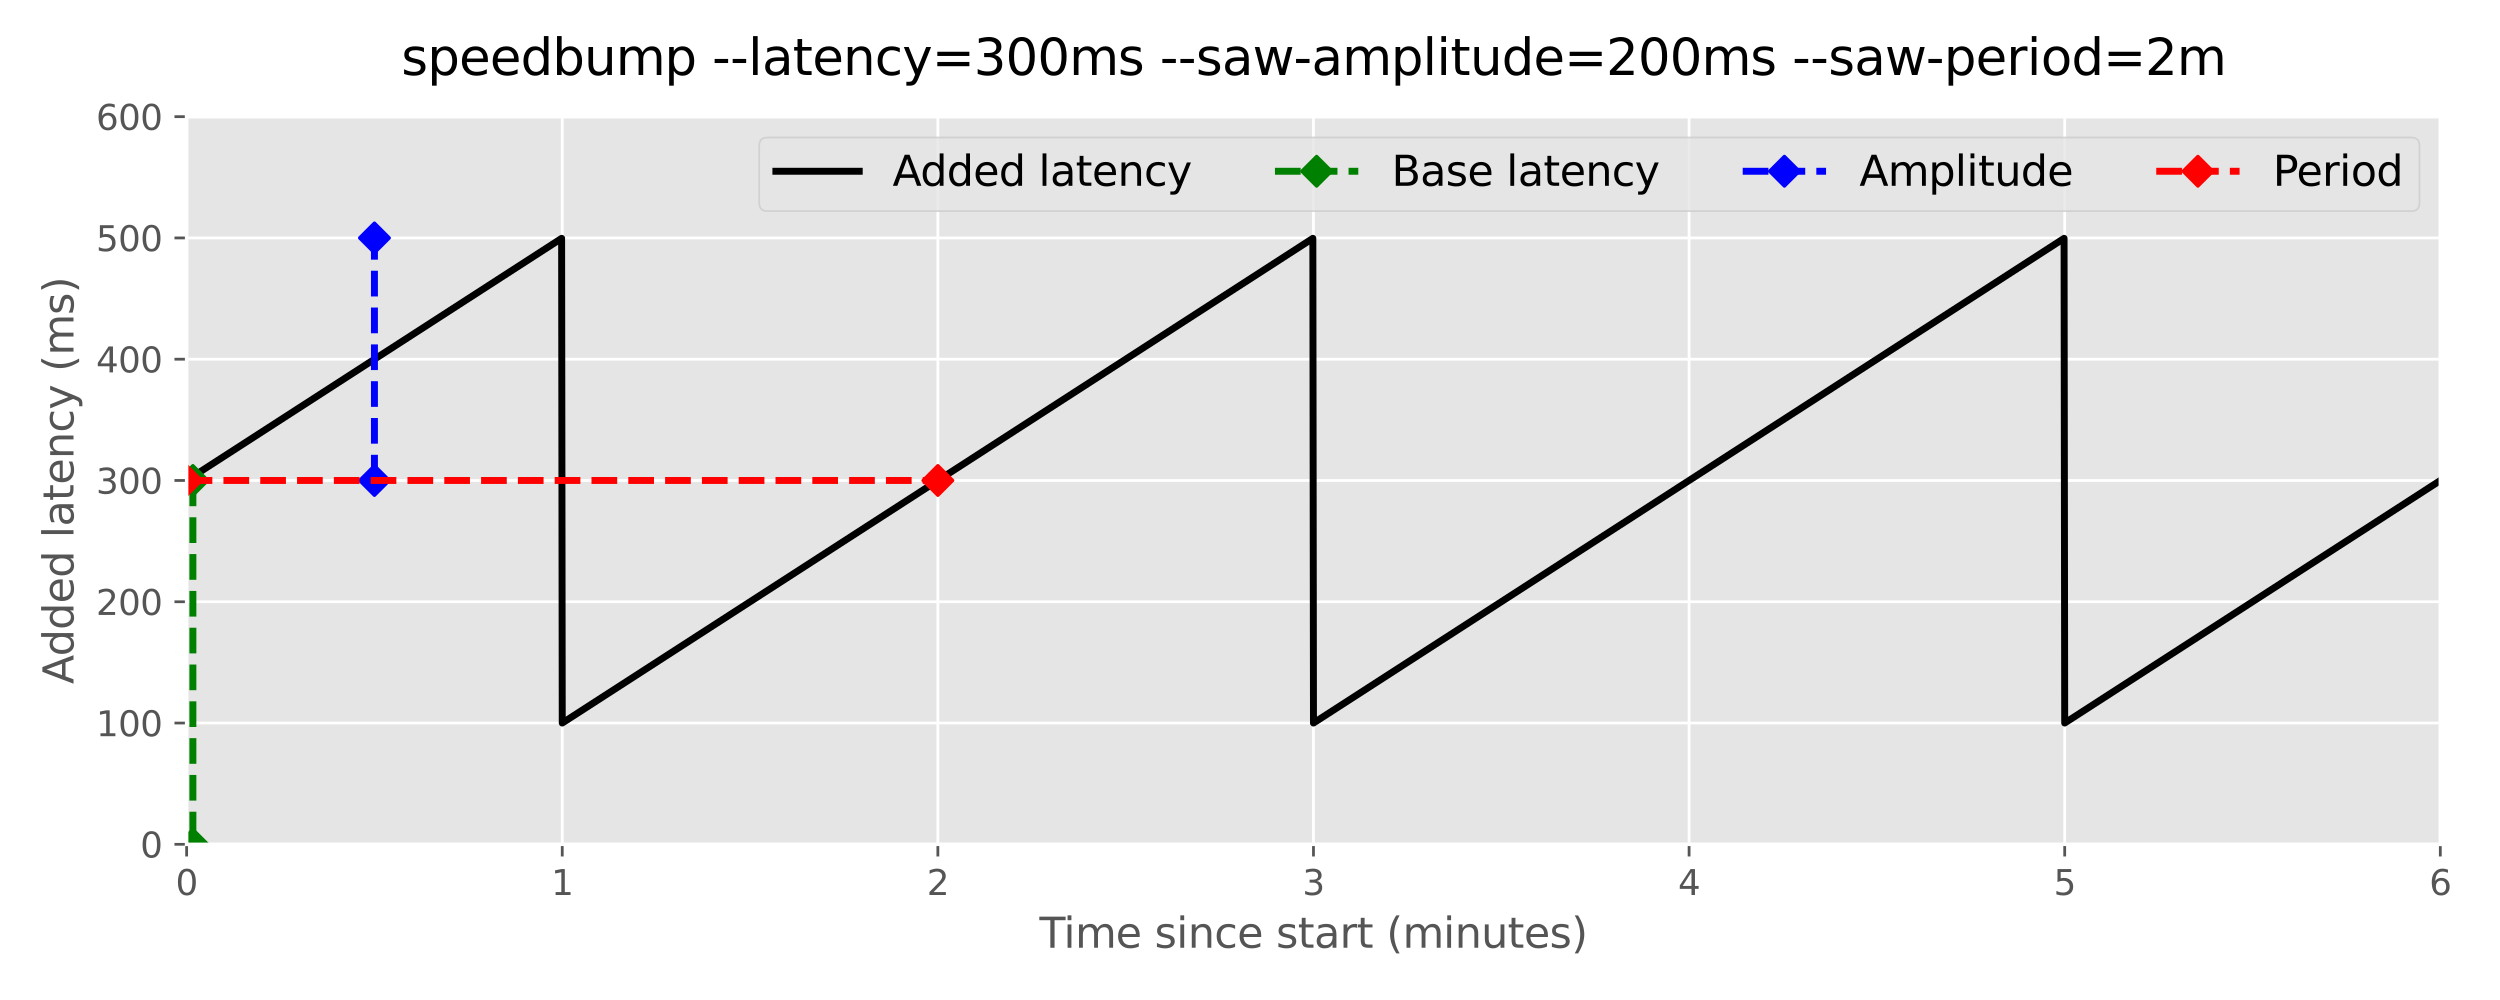 <svg xmlns="http://www.w3.org/2000/svg" xmlns:xlink="http://www.w3.org/1999/xlink" width="960" height="384" version="1.1" viewBox="0 0 720 288"><defs><style type="text/css">*{stroke-linejoin:round;stroke-linecap:butt}</style></defs><g id="figure_1"><g id="patch_1"><path d="M 0 288 L 720 288 L 720 0 L 0 0 z" style="fill:#fff"/></g><g id="axes_1"><g id="patch_2"><path d="M 53.75 243.16 L 702.81 243.16 L 702.81 33.6 L 53.75 33.6 z" style="fill:#e5e5e5"/></g><g id="matplotlib.axis_1"><g id="xtick_1"><g id="line2d_1"><path d="M 53.75 243.16 L 53.75 33.6" clip-path="url(#p0df543f3b7)" style="fill:none;stroke:#fff;stroke-width:.8;stroke-linecap:square"/></g><g id="line2d_2"><defs><path id="m26aeff9fd4" d="M 0 0 L 0 3.5" style="stroke:#555;stroke-width:.8"/></defs><g><use x="53.75" y="243.16" xlink:href="#m26aeff9fd4" style="fill:#555;stroke:#555;stroke-width:.8"/></g></g><g id="text_1"><g style="fill:#555" transform="translate(50.569 257.758)scale(0.1 -0.1)"><defs><path id="DejaVuSans-30" d="M 2034 4250 Q 1547 4250 1301 3770 Q 1056 3291 1056 2328 Q 1056 1369 1301 889 Q 1547 409 2034 409 Q 2525 409 2770 889 Q 3016 1369 3016 2328 Q 3016 3291 2770 3770 Q 2525 4250 2034 4250 z M 2034 4750 Q 2819 4750 3233 4129 Q 3647 3509 3647 2328 Q 3647 1150 3233 529 Q 2819 -91 2034 -91 Q 1250 -91 836 529 Q 422 1150 422 2328 Q 422 3509 836 4129 Q 1250 4750 2034 4750 z" transform="scale(0.016)"/></defs><use xlink:href="#DejaVuSans-30"/></g></g></g><g id="xtick_2"><g id="line2d_3"><path d="M 161.927 243.16 L 161.927 33.6" clip-path="url(#p0df543f3b7)" style="fill:none;stroke:#fff;stroke-width:.8;stroke-linecap:square"/></g><g id="line2d_4"><g><use x="161.927" y="243.16" xlink:href="#m26aeff9fd4" style="fill:#555;stroke:#555;stroke-width:.8"/></g></g><g id="text_2"><g style="fill:#555" transform="translate(158.745 257.758)scale(0.1 -0.1)"><defs><path id="DejaVuSans-31" d="M 794 531 L 1825 531 L 1825 4091 L 703 3866 L 703 4441 L 1819 4666 L 2450 4666 L 2450 531 L 3481 531 L 3481 0 L 794 0 L 794 531 z" transform="scale(0.016)"/></defs><use xlink:href="#DejaVuSans-31"/></g></g></g><g id="xtick_3"><g id="line2d_5"><path d="M 270.103 243.16 L 270.103 33.6" clip-path="url(#p0df543f3b7)" style="fill:none;stroke:#fff;stroke-width:.8;stroke-linecap:square"/></g><g id="line2d_6"><g><use x="270.103" y="243.16" xlink:href="#m26aeff9fd4" style="fill:#555;stroke:#555;stroke-width:.8"/></g></g><g id="text_3"><g style="fill:#555" transform="translate(266.922 257.758)scale(0.1 -0.1)"><defs><path id="DejaVuSans-32" d="M 1228 531 L 3431 531 L 3431 0 L 469 0 L 469 531 Q 828 903 1448 1529 Q 2069 2156 2228 2338 Q 2531 2678 2651 2914 Q 2772 3150 2772 3378 Q 2772 3750 2511 3984 Q 2250 4219 1831 4219 Q 1534 4219 1204 4116 Q 875 4013 500 3803 L 500 4441 Q 881 4594 1212 4672 Q 1544 4750 1819 4750 Q 2544 4750 2975 4387 Q 3406 4025 3406 3419 Q 3406 3131 3298 2873 Q 3191 2616 2906 2266 Q 2828 2175 2409 1742 Q 1991 1309 1228 531 z" transform="scale(0.016)"/></defs><use xlink:href="#DejaVuSans-32"/></g></g></g><g id="xtick_4"><g id="line2d_7"><path d="M 378.28 243.16 L 378.28 33.6" clip-path="url(#p0df543f3b7)" style="fill:none;stroke:#fff;stroke-width:.8;stroke-linecap:square"/></g><g id="line2d_8"><g><use x="378.28" y="243.16" xlink:href="#m26aeff9fd4" style="fill:#555;stroke:#555;stroke-width:.8"/></g></g><g id="text_4"><g style="fill:#555" transform="translate(375.099 257.758)scale(0.1 -0.1)"><defs><path id="DejaVuSans-33" d="M 2597 2516 Q 3050 2419 3304 2112 Q 3559 1806 3559 1356 Q 3559 666 3084 287 Q 2609 -91 1734 -91 Q 1441 -91 1130 -33 Q 819 25 488 141 L 488 750 Q 750 597 1062 519 Q 1375 441 1716 441 Q 2309 441 2620 675 Q 2931 909 2931 1356 Q 2931 1769 2642 2001 Q 2353 2234 1838 2234 L 1294 2234 L 1294 2753 L 1863 2753 Q 2328 2753 2575 2939 Q 2822 3125 2822 3475 Q 2822 3834 2567 4026 Q 2313 4219 1838 4219 Q 1578 4219 1281 4162 Q 984 4106 628 3988 L 628 4550 Q 988 4650 1302 4700 Q 1616 4750 1894 4750 Q 2613 4750 3031 4423 Q 3450 4097 3450 3541 Q 3450 3153 3228 2886 Q 3006 2619 2597 2516 z" transform="scale(0.016)"/></defs><use xlink:href="#DejaVuSans-33"/></g></g></g><g id="xtick_5"><g id="line2d_9"><path d="M 486.457 243.16 L 486.457 33.6" clip-path="url(#p0df543f3b7)" style="fill:none;stroke:#fff;stroke-width:.8;stroke-linecap:square"/></g><g id="line2d_10"><g><use x="486.457" y="243.16" xlink:href="#m26aeff9fd4" style="fill:#555;stroke:#555;stroke-width:.8"/></g></g><g id="text_5"><g style="fill:#555" transform="translate(483.275 257.758)scale(0.1 -0.1)"><defs><path id="DejaVuSans-34" d="M 2419 4116 L 825 1625 L 2419 1625 L 2419 4116 z M 2253 4666 L 3047 4666 L 3047 1625 L 3713 1625 L 3713 1100 L 3047 1100 L 3047 0 L 2419 0 L 2419 1100 L 313 1100 L 313 1709 L 2253 4666 z" transform="scale(0.016)"/></defs><use xlink:href="#DejaVuSans-34"/></g></g></g><g id="xtick_6"><g id="line2d_11"><path d="M 594.633 243.16 L 594.633 33.6" clip-path="url(#p0df543f3b7)" style="fill:none;stroke:#fff;stroke-width:.8;stroke-linecap:square"/></g><g id="line2d_12"><g><use x="594.633" y="243.16" xlink:href="#m26aeff9fd4" style="fill:#555;stroke:#555;stroke-width:.8"/></g></g><g id="text_6"><g style="fill:#555" transform="translate(591.452 257.758)scale(0.1 -0.1)"><defs><path id="DejaVuSans-35" d="M 691 4666 L 3169 4666 L 3169 4134 L 1269 4134 L 1269 2991 Q 1406 3038 1543 3061 Q 1681 3084 1819 3084 Q 2600 3084 3056 2656 Q 3513 2228 3513 1497 Q 3513 744 3044 326 Q 2575 -91 1722 -91 Q 1428 -91 1123 -41 Q 819 9 494 109 L 494 744 Q 775 591 1075 516 Q 1375 441 1709 441 Q 2250 441 2565 725 Q 2881 1009 2881 1497 Q 2881 1984 2565 2268 Q 2250 2553 1709 2553 Q 1456 2553 1204 2497 Q 953 2441 691 2322 L 691 4666 z" transform="scale(0.016)"/></defs><use xlink:href="#DejaVuSans-35"/></g></g></g><g id="xtick_7"><g id="line2d_13"><path d="M 702.81 243.16 L 702.81 33.6" clip-path="url(#p0df543f3b7)" style="fill:none;stroke:#fff;stroke-width:.8;stroke-linecap:square"/></g><g id="line2d_14"><g><use x="702.81" y="243.16" xlink:href="#m26aeff9fd4" style="fill:#555;stroke:#555;stroke-width:.8"/></g></g><g id="text_7"><g style="fill:#555" transform="translate(699.629 257.758)scale(0.1 -0.1)"><defs><path id="DejaVuSans-36" d="M 2113 2584 Q 1688 2584 1439 2293 Q 1191 2003 1191 1497 Q 1191 994 1439 701 Q 1688 409 2113 409 Q 2538 409 2786 701 Q 3034 994 3034 1497 Q 3034 2003 2786 2293 Q 2538 2584 2113 2584 z M 3366 4563 L 3366 3988 Q 3128 4100 2886 4159 Q 2644 4219 2406 4219 Q 1781 4219 1451 3797 Q 1122 3375 1075 2522 Q 1259 2794 1537 2939 Q 1816 3084 2150 3084 Q 2853 3084 3261 2657 Q 3669 2231 3669 1497 Q 3669 778 3244 343 Q 2819 -91 2113 -91 Q 1303 -91 875 529 Q 447 1150 447 2328 Q 447 3434 972 4092 Q 1497 4750 2381 4750 Q 2619 4750 2861 4703 Q 3103 4656 3366 4563 z" transform="scale(0.016)"/></defs><use xlink:href="#DejaVuSans-36"/></g></g></g><g id="text_8"><g style="fill:#555" transform="translate(299.352 272.956)scale(0.12 -0.12)"><defs><path id="DejaVuSans-54" d="M -19 4666 L 3928 4666 L 3928 4134 L 2272 4134 L 2272 0 L 1638 0 L 1638 4134 L -19 4134 L -19 4666 z" transform="scale(0.016)"/><path id="DejaVuSans-69" d="M 603 3500 L 1178 3500 L 1178 0 L 603 0 L 603 3500 z M 603 4863 L 1178 4863 L 1178 4134 L 603 4134 L 603 4863 z" transform="scale(0.016)"/><path id="DejaVuSans-6d" d="M 3328 2828 Q 3544 3216 3844 3400 Q 4144 3584 4550 3584 Q 5097 3584 5394 3201 Q 5691 2819 5691 2113 L 5691 0 L 5113 0 L 5113 2094 Q 5113 2597 4934 2840 Q 4756 3084 4391 3084 Q 3944 3084 3684 2787 Q 3425 2491 3425 1978 L 3425 0 L 2847 0 L 2847 2094 Q 2847 2600 2669 2842 Q 2491 3084 2119 3084 Q 1678 3084 1418 2786 Q 1159 2488 1159 1978 L 1159 0 L 581 0 L 581 3500 L 1159 3500 L 1159 2956 Q 1356 3278 1631 3431 Q 1906 3584 2284 3584 Q 2666 3584 2933 3390 Q 3200 3197 3328 2828 z" transform="scale(0.016)"/><path id="DejaVuSans-65" d="M 3597 1894 L 3597 1613 L 953 1613 Q 991 1019 1311 708 Q 1631 397 2203 397 Q 2534 397 2845 478 Q 3156 559 3463 722 L 3463 178 Q 3153 47 2828 -22 Q 2503 -91 2169 -91 Q 1331 -91 842 396 Q 353 884 353 1716 Q 353 2575 817 3079 Q 1281 3584 2069 3584 Q 2775 3584 3186 3129 Q 3597 2675 3597 1894 z M 3022 2063 Q 3016 2534 2758 2815 Q 2500 3097 2075 3097 Q 1594 3097 1305 2825 Q 1016 2553 972 2059 L 3022 2063 z" transform="scale(0.016)"/><path id="DejaVuSans-20" transform="scale(0.016)"/><path id="DejaVuSans-73" d="M 2834 3397 L 2834 2853 Q 2591 2978 2328 3040 Q 2066 3103 1784 3103 Q 1356 3103 1142 2972 Q 928 2841 928 2578 Q 928 2378 1081 2264 Q 1234 2150 1697 2047 L 1894 2003 Q 2506 1872 2764 1633 Q 3022 1394 3022 966 Q 3022 478 2636 193 Q 2250 -91 1575 -91 Q 1294 -91 989 -36 Q 684 19 347 128 L 347 722 Q 666 556 975 473 Q 1284 391 1588 391 Q 1994 391 2212 530 Q 2431 669 2431 922 Q 2431 1156 2273 1281 Q 2116 1406 1581 1522 L 1381 1569 Q 847 1681 609 1914 Q 372 2147 372 2553 Q 372 3047 722 3315 Q 1072 3584 1716 3584 Q 2034 3584 2315 3537 Q 2597 3491 2834 3397 z" transform="scale(0.016)"/><path id="DejaVuSans-6e" d="M 3513 2113 L 3513 0 L 2938 0 L 2938 2094 Q 2938 2591 2744 2837 Q 2550 3084 2163 3084 Q 1697 3084 1428 2787 Q 1159 2491 1159 1978 L 1159 0 L 581 0 L 581 3500 L 1159 3500 L 1159 2956 Q 1366 3272 1645 3428 Q 1925 3584 2291 3584 Q 2894 3584 3203 3211 Q 3513 2838 3513 2113 z" transform="scale(0.016)"/><path id="DejaVuSans-63" d="M 3122 3366 L 3122 2828 Q 2878 2963 2633 3030 Q 2388 3097 2138 3097 Q 1578 3097 1268 2742 Q 959 2388 959 1747 Q 959 1106 1268 751 Q 1578 397 2138 397 Q 2388 397 2633 464 Q 2878 531 3122 666 L 3122 134 Q 2881 22 2623 -34 Q 2366 -91 2075 -91 Q 1284 -91 818 406 Q 353 903 353 1747 Q 353 2603 823 3093 Q 1294 3584 2113 3584 Q 2378 3584 2631 3529 Q 2884 3475 3122 3366 z" transform="scale(0.016)"/><path id="DejaVuSans-74" d="M 1172 4494 L 1172 3500 L 2356 3500 L 2356 3053 L 1172 3053 L 1172 1153 Q 1172 725 1289 603 Q 1406 481 1766 481 L 2356 481 L 2356 0 L 1766 0 Q 1100 0 847 248 Q 594 497 594 1153 L 594 3053 L 172 3053 L 172 3500 L 594 3500 L 594 4494 L 1172 4494 z" transform="scale(0.016)"/><path id="DejaVuSans-61" d="M 2194 1759 Q 1497 1759 1228 1600 Q 959 1441 959 1056 Q 959 750 1161 570 Q 1363 391 1709 391 Q 2188 391 2477 730 Q 2766 1069 2766 1631 L 2766 1759 L 2194 1759 z M 3341 1997 L 3341 0 L 2766 0 L 2766 531 Q 2569 213 2275 61 Q 1981 -91 1556 -91 Q 1019 -91 701 211 Q 384 513 384 1019 Q 384 1609 779 1909 Q 1175 2209 1959 2209 L 2766 2209 L 2766 2266 Q 2766 2663 2505 2880 Q 2244 3097 1772 3097 Q 1472 3097 1187 3025 Q 903 2953 641 2809 L 641 3341 Q 956 3463 1253 3523 Q 1550 3584 1831 3584 Q 2591 3584 2966 3190 Q 3341 2797 3341 1997 z" transform="scale(0.016)"/><path id="DejaVuSans-72" d="M 2631 2963 Q 2534 3019 2420 3045 Q 2306 3072 2169 3072 Q 1681 3072 1420 2755 Q 1159 2438 1159 1844 L 1159 0 L 581 0 L 581 3500 L 1159 3500 L 1159 2956 Q 1341 3275 1631 3429 Q 1922 3584 2338 3584 Q 2397 3584 2469 3576 Q 2541 3569 2628 3553 L 2631 2963 z" transform="scale(0.016)"/><path id="DejaVuSans-28" d="M 1984 4856 Q 1566 4138 1362 3434 Q 1159 2731 1159 2009 Q 1159 1288 1364 580 Q 1569 -128 1984 -844 L 1484 -844 Q 1016 -109 783 600 Q 550 1309 550 2009 Q 550 2706 781 3412 Q 1013 4119 1484 4856 L 1984 4856 z" transform="scale(0.016)"/><path id="DejaVuSans-75" d="M 544 1381 L 544 3500 L 1119 3500 L 1119 1403 Q 1119 906 1312 657 Q 1506 409 1894 409 Q 2359 409 2629 706 Q 2900 1003 2900 1516 L 2900 3500 L 3475 3500 L 3475 0 L 2900 0 L 2900 538 Q 2691 219 2414 64 Q 2138 -91 1772 -91 Q 1169 -91 856 284 Q 544 659 544 1381 z M 1991 3584 L 1991 3584 z" transform="scale(0.016)"/><path id="DejaVuSans-29" d="M 513 4856 L 1013 4856 Q 1481 4119 1714 3412 Q 1947 2706 1947 2009 Q 1947 1309 1714 600 Q 1481 -109 1013 -844 L 513 -844 Q 928 -128 1133 580 Q 1338 1288 1338 2009 Q 1338 2731 1133 3434 Q 928 4138 513 4856 z" transform="scale(0.016)"/></defs><use xlink:href="#DejaVuSans-54"/><use x="57.959" xlink:href="#DejaVuSans-69"/><use x="85.742" xlink:href="#DejaVuSans-6d"/><use x="183.154" xlink:href="#DejaVuSans-65"/><use x="244.678" xlink:href="#DejaVuSans-20"/><use x="276.465" xlink:href="#DejaVuSans-73"/><use x="328.564" xlink:href="#DejaVuSans-69"/><use x="356.348" xlink:href="#DejaVuSans-6e"/><use x="419.727" xlink:href="#DejaVuSans-63"/><use x="474.707" xlink:href="#DejaVuSans-65"/><use x="536.23" xlink:href="#DejaVuSans-20"/><use x="568.018" xlink:href="#DejaVuSans-73"/><use x="620.117" xlink:href="#DejaVuSans-74"/><use x="659.326" xlink:href="#DejaVuSans-61"/><use x="720.605" xlink:href="#DejaVuSans-72"/><use x="761.719" xlink:href="#DejaVuSans-74"/><use x="800.928" xlink:href="#DejaVuSans-20"/><use x="832.715" xlink:href="#DejaVuSans-28"/><use x="871.729" xlink:href="#DejaVuSans-6d"/><use x="969.141" xlink:href="#DejaVuSans-69"/><use x="996.924" xlink:href="#DejaVuSans-6e"/><use x="1060.303" xlink:href="#DejaVuSans-75"/><use x="1123.682" xlink:href="#DejaVuSans-74"/><use x="1162.891" xlink:href="#DejaVuSans-65"/><use x="1224.414" xlink:href="#DejaVuSans-73"/><use x="1276.514" xlink:href="#DejaVuSans-29"/></g></g></g><g id="matplotlib.axis_2"><g id="ytick_1"><g id="line2d_15"><path d="M 53.75 243.16 L 702.81 243.16" clip-path="url(#p0df543f3b7)" style="fill:none;stroke:#fff;stroke-width:.8;stroke-linecap:square"/></g><g id="line2d_16"><defs><path id="m4fe6a03a63" d="M 0 0 L -3.5 0" style="stroke:#555;stroke-width:.8"/></defs><g><use x="53.75" y="243.16" xlink:href="#m4fe6a03a63" style="fill:#555;stroke:#555;stroke-width:.8"/></g></g><g id="text_9"><g style="fill:#555" transform="translate(40.388 246.959)scale(0.1 -0.1)"><use xlink:href="#DejaVuSans-30"/></g></g></g><g id="ytick_2"><g id="line2d_17"><path d="M 53.75 208.233 L 702.81 208.233" clip-path="url(#p0df543f3b7)" style="fill:none;stroke:#fff;stroke-width:.8;stroke-linecap:square"/></g><g id="line2d_18"><g><use x="53.75" y="208.233" xlink:href="#m4fe6a03a63" style="fill:#555;stroke:#555;stroke-width:.8"/></g></g><g id="text_10"><g style="fill:#555" transform="translate(27.663 212.033)scale(0.1 -0.1)"><use xlink:href="#DejaVuSans-31"/><use x="63.623" xlink:href="#DejaVuSans-30"/><use x="127.246" xlink:href="#DejaVuSans-30"/></g></g></g><g id="ytick_3"><g id="line2d_19"><path d="M 53.75 173.307 L 702.81 173.307" clip-path="url(#p0df543f3b7)" style="fill:none;stroke:#fff;stroke-width:.8;stroke-linecap:square"/></g><g id="line2d_20"><g><use x="53.75" y="173.307" xlink:href="#m4fe6a03a63" style="fill:#555;stroke:#555;stroke-width:.8"/></g></g><g id="text_11"><g style="fill:#555" transform="translate(27.663 177.106)scale(0.1 -0.1)"><use xlink:href="#DejaVuSans-32"/><use x="63.623" xlink:href="#DejaVuSans-30"/><use x="127.246" xlink:href="#DejaVuSans-30"/></g></g></g><g id="ytick_4"><g id="line2d_21"><path d="M 53.75 138.38 L 702.81 138.38" clip-path="url(#p0df543f3b7)" style="fill:none;stroke:#fff;stroke-width:.8;stroke-linecap:square"/></g><g id="line2d_22"><g><use x="53.75" y="138.38" xlink:href="#m4fe6a03a63" style="fill:#555;stroke:#555;stroke-width:.8"/></g></g><g id="text_12"><g style="fill:#555" transform="translate(27.663 142.179)scale(0.1 -0.1)"><use xlink:href="#DejaVuSans-33"/><use x="63.623" xlink:href="#DejaVuSans-30"/><use x="127.246" xlink:href="#DejaVuSans-30"/></g></g></g><g id="ytick_5"><g id="line2d_23"><path d="M 53.75 103.453 L 702.81 103.453" clip-path="url(#p0df543f3b7)" style="fill:none;stroke:#fff;stroke-width:.8;stroke-linecap:square"/></g><g id="line2d_24"><g><use x="53.75" y="103.453" xlink:href="#m4fe6a03a63" style="fill:#555;stroke:#555;stroke-width:.8"/></g></g><g id="text_13"><g style="fill:#555" transform="translate(27.663 107.253)scale(0.1 -0.1)"><use xlink:href="#DejaVuSans-34"/><use x="63.623" xlink:href="#DejaVuSans-30"/><use x="127.246" xlink:href="#DejaVuSans-30"/></g></g></g><g id="ytick_6"><g id="line2d_25"><path d="M 53.75 68.527 L 702.81 68.527" clip-path="url(#p0df543f3b7)" style="fill:none;stroke:#fff;stroke-width:.8;stroke-linecap:square"/></g><g id="line2d_26"><g><use x="53.75" y="68.527" xlink:href="#m4fe6a03a63" style="fill:#555;stroke:#555;stroke-width:.8"/></g></g><g id="text_14"><g style="fill:#555" transform="translate(27.663 72.326)scale(0.1 -0.1)"><use xlink:href="#DejaVuSans-35"/><use x="63.623" xlink:href="#DejaVuSans-30"/><use x="127.246" xlink:href="#DejaVuSans-30"/></g></g></g><g id="ytick_7"><g id="line2d_27"><path d="M 53.75 33.6 L 702.81 33.6" clip-path="url(#p0df543f3b7)" style="fill:none;stroke:#fff;stroke-width:.8;stroke-linecap:square"/></g><g id="line2d_28"><g><use x="53.75" y="33.6" xlink:href="#m4fe6a03a63" style="fill:#555;stroke:#555;stroke-width:.8"/></g></g><g id="text_15"><g style="fill:#555" transform="translate(27.663 37.399)scale(0.1 -0.1)"><use xlink:href="#DejaVuSans-36"/><use x="63.623" xlink:href="#DejaVuSans-30"/><use x="127.246" xlink:href="#DejaVuSans-30"/></g></g></g><g id="text_16"><g style="fill:#555" transform="translate(21.167 197.005)rotate(-90)scale(0.12 -0.12)"><defs><path id="DejaVuSans-41" d="M 2188 4044 L 1331 1722 L 3047 1722 L 2188 4044 z M 1831 4666 L 2547 4666 L 4325 0 L 3669 0 L 3244 1197 L 1141 1197 L 716 0 L 50 0 L 1831 4666 z" transform="scale(0.016)"/><path id="DejaVuSans-64" d="M 2906 2969 L 2906 4863 L 3481 4863 L 3481 0 L 2906 0 L 2906 525 Q 2725 213 2448 61 Q 2172 -91 1784 -91 Q 1150 -91 751 415 Q 353 922 353 1747 Q 353 2572 751 3078 Q 1150 3584 1784 3584 Q 2172 3584 2448 3432 Q 2725 3281 2906 2969 z M 947 1747 Q 947 1113 1208 752 Q 1469 391 1925 391 Q 2381 391 2643 752 Q 2906 1113 2906 1747 Q 2906 2381 2643 2742 Q 2381 3103 1925 3103 Q 1469 3103 1208 2742 Q 947 2381 947 1747 z" transform="scale(0.016)"/><path id="DejaVuSans-6c" d="M 603 4863 L 1178 4863 L 1178 0 L 603 0 L 603 4863 z" transform="scale(0.016)"/><path id="DejaVuSans-79" d="M 2059 -325 Q 1816 -950 1584 -1140 Q 1353 -1331 966 -1331 L 506 -1331 L 506 -850 L 844 -850 Q 1081 -850 1212 -737 Q 1344 -625 1503 -206 L 1606 56 L 191 3500 L 800 3500 L 1894 763 L 2988 3500 L 3597 3500 L 2059 -325 z" transform="scale(0.016)"/></defs><use xlink:href="#DejaVuSans-41"/><use x="66.658" xlink:href="#DejaVuSans-64"/><use x="130.135" xlink:href="#DejaVuSans-64"/><use x="193.611" xlink:href="#DejaVuSans-65"/><use x="255.135" xlink:href="#DejaVuSans-64"/><use x="318.611" xlink:href="#DejaVuSans-20"/><use x="350.398" xlink:href="#DejaVuSans-6c"/><use x="378.182" xlink:href="#DejaVuSans-61"/><use x="439.461" xlink:href="#DejaVuSans-74"/><use x="478.67" xlink:href="#DejaVuSans-65"/><use x="540.193" xlink:href="#DejaVuSans-6e"/><use x="603.572" xlink:href="#DejaVuSans-63"/><use x="658.553" xlink:href="#DejaVuSans-79"/><use x="717.732" xlink:href="#DejaVuSans-20"/><use x="749.52" xlink:href="#DejaVuSans-28"/><use x="788.533" xlink:href="#DejaVuSans-6d"/><use x="885.945" xlink:href="#DejaVuSans-73"/><use x="938.045" xlink:href="#DejaVuSans-29"/></g></g></g><g id="line2d_29"><path d="M 53.75 138.38 L 161.746 68.643 L 161.927 208.233 L 378.1 68.643 L 378.28 208.233 L 594.453 68.643 L 594.633 208.233 L 702.99 138.264 L 702.99 138.264" clip-path="url(#p0df543f3b7)" style="fill:none;stroke:#000;stroke-width:2;stroke-linecap:square"/></g><g id="line2d_30"><path d="M 55.553 138.38 L 55.553 243.16" clip-path="url(#p0df543f3b7)" style="fill:none;stroke-dasharray:7.4,3.2;stroke-dashoffset:0;stroke:green;stroke-width:2"/><defs><path id="m9e142acae1" d="M -0 4.243 L 4.243 0 L 0 -4.243 L -4.243 -0 z" style="stroke:green;stroke-linejoin:miter"/></defs><g clip-path="url(#p0df543f3b7)"><use x="55.553" y="138.38" xlink:href="#m9e142acae1" style="fill:green;stroke:green;stroke-linejoin:miter"/><use x="55.553" y="243.16" xlink:href="#m9e142acae1" style="fill:green;stroke:green;stroke-linejoin:miter"/></g></g><g id="line2d_31"><path d="M 107.838 138.38 L 107.838 68.527" clip-path="url(#p0df543f3b7)" style="fill:none;stroke-dasharray:7.4,3.2;stroke-dashoffset:0;stroke:#00f;stroke-width:2"/><defs><path id="mc4ea2ef26a" d="M -0 4.243 L 4.243 0 L 0 -4.243 L -4.243 -0 z" style="stroke:#00f;stroke-linejoin:miter"/></defs><g clip-path="url(#p0df543f3b7)"><use x="107.838" y="138.38" xlink:href="#mc4ea2ef26a" style="fill:#00f;stroke:#00f;stroke-linejoin:miter"/><use x="107.838" y="68.527" xlink:href="#mc4ea2ef26a" style="fill:#00f;stroke:#00f;stroke-linejoin:miter"/></g></g><g id="line2d_32"><path d="M 53.75 138.38 L 270.103 138.38" clip-path="url(#p0df543f3b7)" style="fill:none;stroke-dasharray:7.4,3.2;stroke-dashoffset:0;stroke:red;stroke-width:2"/><defs><path id="m5b7c1fde08" d="M -0 4.243 L 4.243 0 L 0 -4.243 L -4.243 -0 z" style="stroke:red;stroke-linejoin:miter"/></defs><g clip-path="url(#p0df543f3b7)"><use x="53.75" y="138.38" xlink:href="#m5b7c1fde08" style="fill:red;stroke:red;stroke-linejoin:miter"/><use x="270.103" y="138.38" xlink:href="#m5b7c1fde08" style="fill:red;stroke:red;stroke-linejoin:miter"/></g></g><g id="patch_3"><path d="M 53.75 243.16 L 53.75 33.6" style="fill:none;stroke:#fff;stroke-linejoin:miter;stroke-linecap:square"/></g><g id="patch_4"><path d="M 702.81 243.16 L 702.81 33.6" style="fill:none;stroke:#fff;stroke-linejoin:miter;stroke-linecap:square"/></g><g id="patch_5"><path d="M 53.75 243.16 L 702.81 243.16" style="fill:none;stroke:#fff;stroke-linejoin:miter;stroke-linecap:square"/></g><g id="patch_6"><path d="M 53.75 33.6 L 702.81 33.6" style="fill:none;stroke:#fff;stroke-linejoin:miter;stroke-linecap:square"/></g><g id="text_17"><g transform="translate(115.582 21.6)scale(0.144 -0.144)"><defs><path id="DejaVuSans-70" d="M 1159 525 L 1159 -1331 L 581 -1331 L 581 3500 L 1159 3500 L 1159 2969 Q 1341 3281 1617 3432 Q 1894 3584 2278 3584 Q 2916 3584 3314 3078 Q 3713 2572 3713 1747 Q 3713 922 3314 415 Q 2916 -91 2278 -91 Q 1894 -91 1617 61 Q 1341 213 1159 525 z M 3116 1747 Q 3116 2381 2855 2742 Q 2594 3103 2138 3103 Q 1681 3103 1420 2742 Q 1159 2381 1159 1747 Q 1159 1113 1420 752 Q 1681 391 2138 391 Q 2594 391 2855 752 Q 3116 1113 3116 1747 z" transform="scale(0.016)"/><path id="DejaVuSans-62" d="M 3116 1747 Q 3116 2381 2855 2742 Q 2594 3103 2138 3103 Q 1681 3103 1420 2742 Q 1159 2381 1159 1747 Q 1159 1113 1420 752 Q 1681 391 2138 391 Q 2594 391 2855 752 Q 3116 1113 3116 1747 z M 1159 2969 Q 1341 3281 1617 3432 Q 1894 3584 2278 3584 Q 2916 3584 3314 3078 Q 3713 2572 3713 1747 Q 3713 922 3314 415 Q 2916 -91 2278 -91 Q 1894 -91 1617 61 Q 1341 213 1159 525 L 1159 0 L 581 0 L 581 4863 L 1159 4863 L 1159 2969 z" transform="scale(0.016)"/><path id="DejaVuSans-2d" d="M 313 2009 L 1997 2009 L 1997 1497 L 313 1497 L 313 2009 z" transform="scale(0.016)"/><path id="DejaVuSans-3d" d="M 678 2906 L 4684 2906 L 4684 2381 L 678 2381 L 678 2906 z M 678 1631 L 4684 1631 L 4684 1100 L 678 1100 L 678 1631 z" transform="scale(0.016)"/><path id="DejaVuSans-77" d="M 269 3500 L 844 3500 L 1563 769 L 2278 3500 L 2956 3500 L 3675 769 L 4391 3500 L 4966 3500 L 4050 0 L 3372 0 L 2619 2869 L 1863 0 L 1184 0 L 269 3500 z" transform="scale(0.016)"/><path id="DejaVuSans-6f" d="M 1959 3097 Q 1497 3097 1228 2736 Q 959 2375 959 1747 Q 959 1119 1226 758 Q 1494 397 1959 397 Q 2419 397 2687 759 Q 2956 1122 2956 1747 Q 2956 2369 2687 2733 Q 2419 3097 1959 3097 z M 1959 3584 Q 2709 3584 3137 3096 Q 3566 2609 3566 1747 Q 3566 888 3137 398 Q 2709 -91 1959 -91 Q 1206 -91 779 398 Q 353 888 353 1747 Q 353 2609 779 3096 Q 1206 3584 1959 3584 z" transform="scale(0.016)"/></defs><use xlink:href="#DejaVuSans-73"/><use x="52.1" xlink:href="#DejaVuSans-70"/><use x="115.576" xlink:href="#DejaVuSans-65"/><use x="177.1" xlink:href="#DejaVuSans-65"/><use x="238.623" xlink:href="#DejaVuSans-64"/><use x="302.1" xlink:href="#DejaVuSans-62"/><use x="365.576" xlink:href="#DejaVuSans-75"/><use x="428.955" xlink:href="#DejaVuSans-6d"/><use x="526.367" xlink:href="#DejaVuSans-70"/><use x="589.844" xlink:href="#DejaVuSans-20"/><use x="621.631" xlink:href="#DejaVuSans-2d"/><use x="657.715" xlink:href="#DejaVuSans-2d"/><use x="693.799" xlink:href="#DejaVuSans-6c"/><use x="721.582" xlink:href="#DejaVuSans-61"/><use x="782.861" xlink:href="#DejaVuSans-74"/><use x="822.07" xlink:href="#DejaVuSans-65"/><use x="883.594" xlink:href="#DejaVuSans-6e"/><use x="946.973" xlink:href="#DejaVuSans-63"/><use x="1001.953" xlink:href="#DejaVuSans-79"/><use x="1061.133" xlink:href="#DejaVuSans-3d"/><use x="1144.922" xlink:href="#DejaVuSans-33"/><use x="1208.545" xlink:href="#DejaVuSans-30"/><use x="1272.168" xlink:href="#DejaVuSans-30"/><use x="1335.791" xlink:href="#DejaVuSans-6d"/><use x="1433.203" xlink:href="#DejaVuSans-73"/><use x="1485.303" xlink:href="#DejaVuSans-20"/><use x="1517.09" xlink:href="#DejaVuSans-2d"/><use x="1553.174" xlink:href="#DejaVuSans-2d"/><use x="1589.258" xlink:href="#DejaVuSans-73"/><use x="1641.357" xlink:href="#DejaVuSans-61"/><use x="1702.637" xlink:href="#DejaVuSans-77"/><use x="1784.424" xlink:href="#DejaVuSans-2d"/><use x="1820.508" xlink:href="#DejaVuSans-61"/><use x="1881.787" xlink:href="#DejaVuSans-6d"/><use x="1979.199" xlink:href="#DejaVuSans-70"/><use x="2042.676" xlink:href="#DejaVuSans-6c"/><use x="2070.459" xlink:href="#DejaVuSans-69"/><use x="2098.242" xlink:href="#DejaVuSans-74"/><use x="2137.451" xlink:href="#DejaVuSans-75"/><use x="2200.83" xlink:href="#DejaVuSans-64"/><use x="2264.307" xlink:href="#DejaVuSans-65"/><use x="2325.83" xlink:href="#DejaVuSans-3d"/><use x="2409.619" xlink:href="#DejaVuSans-32"/><use x="2473.242" xlink:href="#DejaVuSans-30"/><use x="2536.865" xlink:href="#DejaVuSans-30"/><use x="2600.488" xlink:href="#DejaVuSans-6d"/><use x="2697.9" xlink:href="#DejaVuSans-73"/><use x="2750" xlink:href="#DejaVuSans-20"/><use x="2781.787" xlink:href="#DejaVuSans-2d"/><use x="2817.871" xlink:href="#DejaVuSans-2d"/><use x="2853.955" xlink:href="#DejaVuSans-73"/><use x="2906.055" xlink:href="#DejaVuSans-61"/><use x="2967.334" xlink:href="#DejaVuSans-77"/><use x="3049.121" xlink:href="#DejaVuSans-2d"/><use x="3085.205" xlink:href="#DejaVuSans-70"/><use x="3148.682" xlink:href="#DejaVuSans-65"/><use x="3210.205" xlink:href="#DejaVuSans-72"/><use x="3251.318" xlink:href="#DejaVuSans-69"/><use x="3279.102" xlink:href="#DejaVuSans-6f"/><use x="3340.283" xlink:href="#DejaVuSans-64"/><use x="3403.76" xlink:href="#DejaVuSans-3d"/><use x="3487.549" xlink:href="#DejaVuSans-32"/><use x="3551.172" xlink:href="#DejaVuSans-6d"/></g></g><g id="legend_1"><g id="patch_7"><path d="M 221.055 60.814 L 694.41 60.814 Q 696.81 60.814 696.81 58.414 L 696.81 42 Q 696.81 39.6 694.41 39.6 L 221.055 39.6 Q 218.655 39.6 218.655 42 L 218.655 58.414 Q 218.655 60.814 221.055 60.814 z" style="fill:#e5e5e5;opacity:.8;stroke:#ccc;stroke-width:.5;stroke-linejoin:miter"/></g><g id="line2d_33"><path d="M 223.455 49.318 L 235.455 49.318 L 247.455 49.318" style="fill:none;stroke:#000;stroke-width:2;stroke-linecap:square"/></g><g id="text_18"><g transform="translate(257.055 53.518)scale(0.12 -0.12)"><use xlink:href="#DejaVuSans-41"/><use x="66.658" xlink:href="#DejaVuSans-64"/><use x="130.135" xlink:href="#DejaVuSans-64"/><use x="193.611" xlink:href="#DejaVuSans-65"/><use x="255.135" xlink:href="#DejaVuSans-64"/><use x="318.611" xlink:href="#DejaVuSans-20"/><use x="350.398" xlink:href="#DejaVuSans-6c"/><use x="378.182" xlink:href="#DejaVuSans-61"/><use x="439.461" xlink:href="#DejaVuSans-74"/><use x="478.67" xlink:href="#DejaVuSans-65"/><use x="540.193" xlink:href="#DejaVuSans-6e"/><use x="603.572" xlink:href="#DejaVuSans-63"/><use x="658.553" xlink:href="#DejaVuSans-79"/></g></g><g id="line2d_34"><path d="M 367.187 49.318 L 379.187 49.318 L 391.187 49.318" style="fill:none;stroke-dasharray:7.4,3.2;stroke-dashoffset:0;stroke:green;stroke-width:2"/><g><use x="379.187" y="49.318" xlink:href="#m9e142acae1" style="fill:green;stroke:green;stroke-linejoin:miter"/></g></g><g id="text_19"><g transform="translate(400.787 53.518)scale(0.12 -0.12)"><defs><path id="DejaVuSans-42" d="M 1259 2228 L 1259 519 L 2272 519 Q 2781 519 3026 730 Q 3272 941 3272 1375 Q 3272 1813 3026 2020 Q 2781 2228 2272 2228 L 1259 2228 z M 1259 4147 L 1259 2741 L 2194 2741 Q 2656 2741 2882 2914 Q 3109 3088 3109 3444 Q 3109 3797 2882 3972 Q 2656 4147 2194 4147 L 1259 4147 z M 628 4666 L 2241 4666 Q 2963 4666 3353 4366 Q 3744 4066 3744 3513 Q 3744 3084 3544 2831 Q 3344 2578 2956 2516 Q 3422 2416 3680 2098 Q 3938 1781 3938 1306 Q 3938 681 3513 340 Q 3088 0 2303 0 L 628 0 L 628 4666 z" transform="scale(0.016)"/></defs><use xlink:href="#DejaVuSans-42"/><use x="68.604" xlink:href="#DejaVuSans-61"/><use x="129.883" xlink:href="#DejaVuSans-73"/><use x="181.982" xlink:href="#DejaVuSans-65"/><use x="243.506" xlink:href="#DejaVuSans-20"/><use x="275.293" xlink:href="#DejaVuSans-6c"/><use x="303.076" xlink:href="#DejaVuSans-61"/><use x="364.355" xlink:href="#DejaVuSans-74"/><use x="403.564" xlink:href="#DejaVuSans-65"/><use x="465.088" xlink:href="#DejaVuSans-6e"/><use x="528.467" xlink:href="#DejaVuSans-63"/><use x="583.447" xlink:href="#DejaVuSans-79"/></g></g><g id="line2d_35"><path d="M 501.904 49.318 L 513.904 49.318 L 525.904 49.318" style="fill:none;stroke-dasharray:7.4,3.2;stroke-dashoffset:0;stroke:#00f;stroke-width:2"/><g><use x="513.904" y="49.318" xlink:href="#mc4ea2ef26a" style="fill:#00f;stroke:#00f;stroke-linejoin:miter"/></g></g><g id="text_20"><g transform="translate(535.504 53.518)scale(0.12 -0.12)"><use xlink:href="#DejaVuSans-41"/><use x="68.408" xlink:href="#DejaVuSans-6d"/><use x="165.82" xlink:href="#DejaVuSans-70"/><use x="229.297" xlink:href="#DejaVuSans-6c"/><use x="257.08" xlink:href="#DejaVuSans-69"/><use x="284.863" xlink:href="#DejaVuSans-74"/><use x="324.072" xlink:href="#DejaVuSans-75"/><use x="387.451" xlink:href="#DejaVuSans-64"/><use x="450.928" xlink:href="#DejaVuSans-65"/></g></g><g id="line2d_36"><path d="M 620.998 49.318 L 632.998 49.318 L 644.998 49.318" style="fill:none;stroke-dasharray:7.4,3.2;stroke-dashoffset:0;stroke:red;stroke-width:2"/><g><use x="632.998" y="49.318" xlink:href="#m5b7c1fde08" style="fill:red;stroke:red;stroke-linejoin:miter"/></g></g><g id="text_21"><g transform="translate(654.598 53.518)scale(0.12 -0.12)"><defs><path id="DejaVuSans-50" d="M 1259 4147 L 1259 2394 L 2053 2394 Q 2494 2394 2734 2622 Q 2975 2850 2975 3272 Q 2975 3691 2734 3919 Q 2494 4147 2053 4147 L 1259 4147 z M 628 4666 L 2053 4666 Q 2838 4666 3239 4311 Q 3641 3956 3641 3272 Q 3641 2581 3239 2228 Q 2838 1875 2053 1875 L 1259 1875 L 1259 0 L 628 0 L 628 4666 z" transform="scale(0.016)"/></defs><use xlink:href="#DejaVuSans-50"/><use x="56.678" xlink:href="#DejaVuSans-65"/><use x="118.201" xlink:href="#DejaVuSans-72"/><use x="159.314" xlink:href="#DejaVuSans-69"/><use x="187.098" xlink:href="#DejaVuSans-6f"/><use x="248.279" xlink:href="#DejaVuSans-64"/></g></g></g></g></g><defs><clipPath id="p0df543f3b7"><rect width="649.06" height="209.56" x="53.75" y="33.6"/></clipPath></defs></svg>